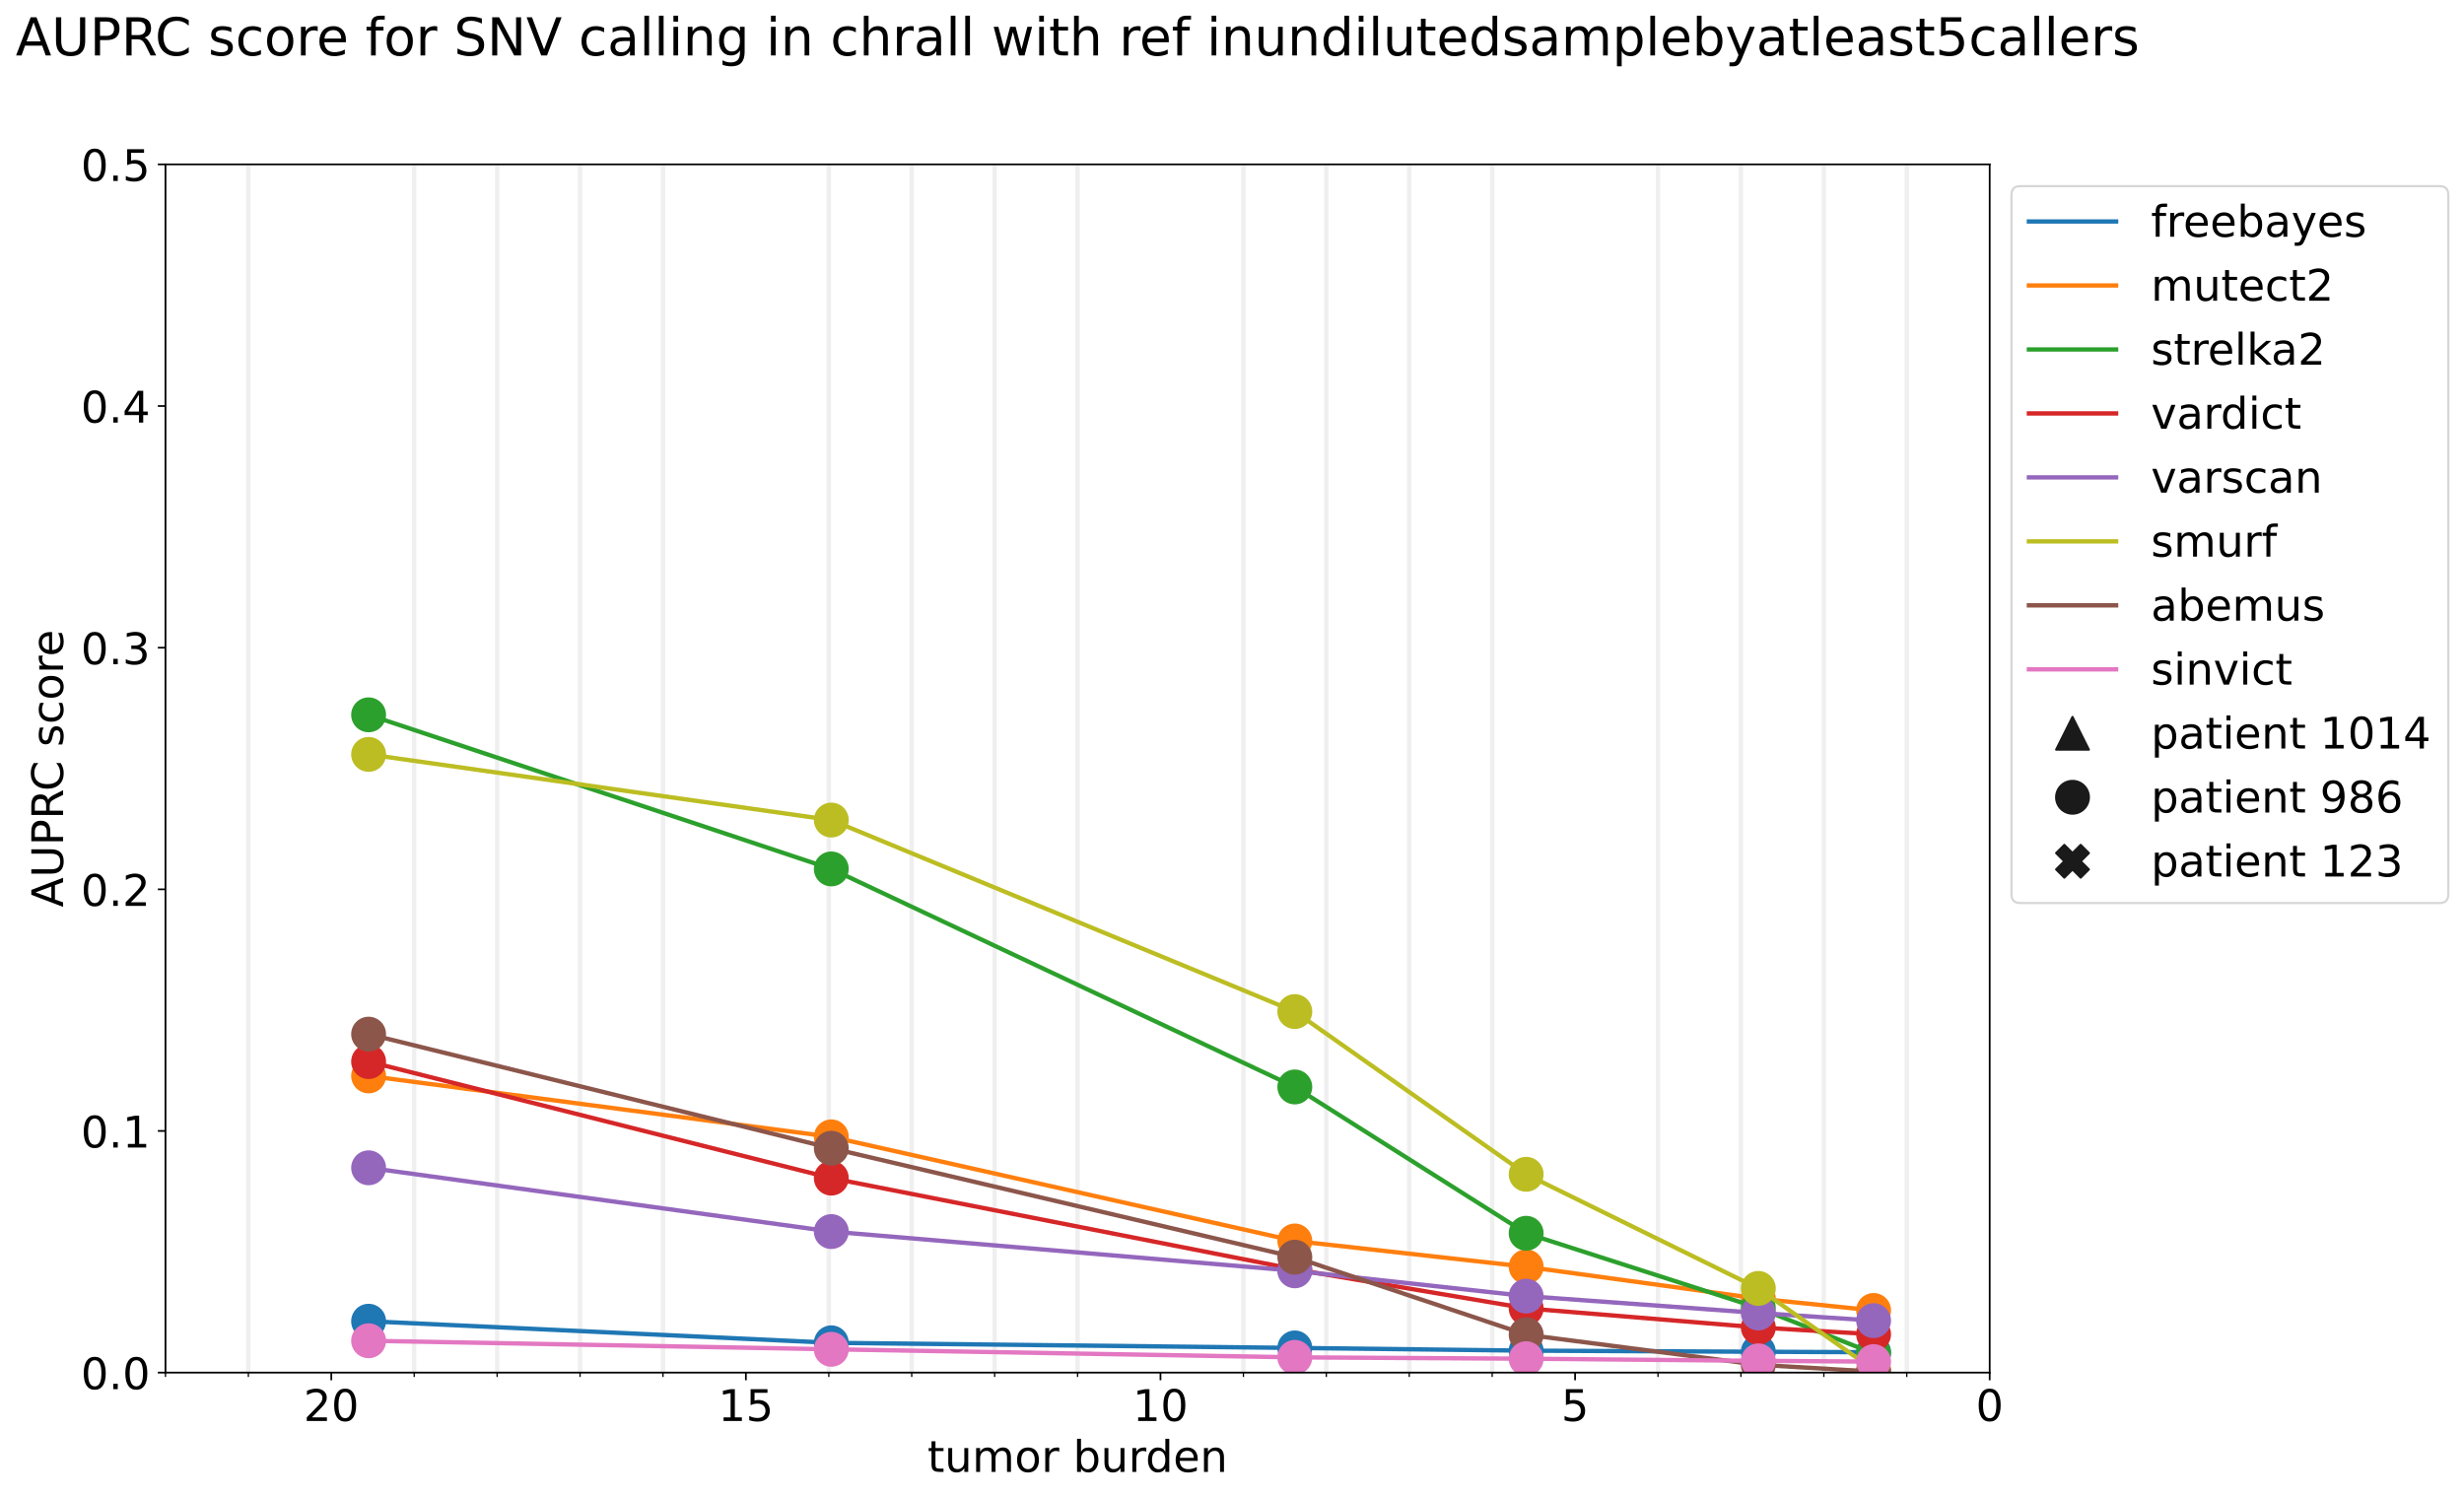 <?xml version="1.0" encoding="utf-8" standalone="no"?>
<!DOCTYPE svg PUBLIC "-//W3C//DTD SVG 1.1//EN"
  "http://www.w3.org/Graphics/SVG/1.1/DTD/svg11.dtd">
<!-- Created with matplotlib (https://matplotlib.org/) -->
<svg height="686.749pt" version="1.1" viewBox="0 0 1130.543 686.749" width="1130.543pt" xmlns="http://www.w3.org/2000/svg" xmlns:xlink="http://www.w3.org/1999/xlink">
 <defs>
  <style type="text/css">*{stroke-linecap:butt;stroke-linejoin:round;}</style>
 </defs>
 <g id="figure_1">
  <g id="patch_1">
   <path d="M 0 686.749 
L 1130.543 686.749 
L 1130.543 0 
L 0 0 
z
" style="fill:#ffffff;"/>
  </g>
  <g id="axes_1">
   <g id="patch_2">
    <path d="M 75.915 629.836 
L 912.915 629.836 
L 912.915 75.436 
L 75.915 75.436 
z
" style="fill:#ffffff;"/>
   </g>
   <g id="matplotlib.axis_1">
    <g id="xtick_1">
     <g id="line2d_1">
      <defs>
       <path d="M 0 0 
L 0 3.5 
" id="m0e9b614251" style="stroke:#000000;stroke-width:0.8;"/>
      </defs>
      <g>
       <use style="stroke:#000000;stroke-width:0.8;" x="152.006" xlink:href="#m0e9b614251" y="629.836"/>
      </g>
     </g>
     <g id="text_1">
      <!-- 20 -->
      <g transform="translate(139.281 652.033)scale(0.2 -0.2)">
       <defs>
        <path d="M 19.188 8.297 
L 53.609 8.297 
L 53.609 0 
L 7.328 0 
L 7.328 8.297 
Q 12.938 14.109 22.625 23.891 
Q 32.328 33.688 34.812 36.531 
Q 39.547 41.844 41.422 45.531 
Q 43.312 49.219 43.312 52.781 
Q 43.312 58.594 39.234 62.25 
Q 35.156 65.922 28.609 65.922 
Q 23.969 65.922 18.812 64.312 
Q 13.672 62.703 7.812 59.422 
L 7.812 69.391 
Q 13.766 71.781 18.938 73 
Q 24.125 74.219 28.422 74.219 
Q 39.75 74.219 46.484 68.547 
Q 53.219 62.891 53.219 53.422 
Q 53.219 48.922 51.531 44.891 
Q 49.859 40.875 45.406 35.406 
Q 44.188 33.984 37.641 27.219 
Q 31.109 20.453 19.188 8.297 
z
" id="DejaVuSans-50"/>
        <path d="M 31.781 66.406 
Q 24.172 66.406 20.328 58.906 
Q 16.5 51.422 16.5 36.375 
Q 16.5 21.391 20.328 13.891 
Q 24.172 6.391 31.781 6.391 
Q 39.453 6.391 43.281 13.891 
Q 47.125 21.391 47.125 36.375 
Q 47.125 51.422 43.281 58.906 
Q 39.453 66.406 31.781 66.406 
z
M 31.781 74.219 
Q 44.047 74.219 50.516 64.516 
Q 56.984 54.828 56.984 36.375 
Q 56.984 17.969 50.516 8.266 
Q 44.047 -1.422 31.781 -1.422 
Q 19.531 -1.422 13.062 8.266 
Q 6.594 17.969 6.594 36.375 
Q 6.594 54.828 13.062 64.516 
Q 19.531 74.219 31.781 74.219 
z
" id="DejaVuSans-48"/>
       </defs>
       <use xlink:href="#DejaVuSans-50"/>
       <use x="63.623" xlink:href="#DejaVuSans-48"/>
      </g>
     </g>
    </g>
    <g id="xtick_2">
     <g id="line2d_2">
      <g>
       <use style="stroke:#000000;stroke-width:0.8;" x="342.233" xlink:href="#m0e9b614251" y="629.836"/>
      </g>
     </g>
     <g id="text_2">
      <!-- 15 -->
      <g transform="translate(329.508 652.033)scale(0.2 -0.2)">
       <defs>
        <path d="M 12.406 8.297 
L 28.516 8.297 
L 28.516 63.922 
L 10.984 60.406 
L 10.984 69.391 
L 28.422 72.906 
L 38.281 72.906 
L 38.281 8.297 
L 54.391 8.297 
L 54.391 0 
L 12.406 0 
z
" id="DejaVuSans-49"/>
        <path d="M 10.797 72.906 
L 49.516 72.906 
L 49.516 64.594 
L 19.828 64.594 
L 19.828 46.734 
Q 21.969 47.469 24.109 47.828 
Q 26.266 48.188 28.422 48.188 
Q 40.625 48.188 47.75 41.5 
Q 54.891 34.812 54.891 23.391 
Q 54.891 11.625 47.562 5.094 
Q 40.234 -1.422 26.906 -1.422 
Q 22.312 -1.422 17.547 -0.641 
Q 12.797 0.141 7.719 1.703 
L 7.719 11.625 
Q 12.109 9.234 16.797 8.062 
Q 21.484 6.891 26.703 6.891 
Q 35.156 6.891 40.078 11.328 
Q 45.016 15.766 45.016 23.391 
Q 45.016 31 40.078 35.438 
Q 35.156 39.891 26.703 39.891 
Q 22.75 39.891 18.812 39.016 
Q 14.891 38.141 10.797 36.281 
z
" id="DejaVuSans-53"/>
       </defs>
       <use xlink:href="#DejaVuSans-49"/>
       <use x="63.623" xlink:href="#DejaVuSans-53"/>
      </g>
     </g>
    </g>
    <g id="xtick_3">
     <g id="line2d_3">
      <g>
       <use style="stroke:#000000;stroke-width:0.8;" x="532.46" xlink:href="#m0e9b614251" y="629.836"/>
      </g>
     </g>
     <g id="text_3">
      <!-- 10 -->
      <g transform="translate(519.735 652.033)scale(0.2 -0.2)">
       <use xlink:href="#DejaVuSans-49"/>
       <use x="63.623" xlink:href="#DejaVuSans-48"/>
      </g>
     </g>
    </g>
    <g id="xtick_4">
     <g id="line2d_4">
      <g>
       <use style="stroke:#000000;stroke-width:0.8;" x="722.688" xlink:href="#m0e9b614251" y="629.836"/>
      </g>
     </g>
     <g id="text_4">
      <!-- 5 -->
      <g transform="translate(716.325 652.033)scale(0.2 -0.2)">
       <use xlink:href="#DejaVuSans-53"/>
      </g>
     </g>
    </g>
    <g id="xtick_5">
     <g id="line2d_5">
      <g>
       <use style="stroke:#000000;stroke-width:0.8;" x="912.915" xlink:href="#m0e9b614251" y="629.836"/>
      </g>
     </g>
     <g id="text_5">
      <!-- 0 -->
      <g transform="translate(906.553 652.033)scale(0.2 -0.2)">
       <use xlink:href="#DejaVuSans-48"/>
      </g>
     </g>
    </g>
    <g id="xtick_6">
     <g id="line2d_6">
      <path clip-path="url(#p18abae75e2)" d="M 75.915 629.836 
L 75.915 75.436 
" style="fill:none;stroke:#b0b0b0;stroke-linecap:square;stroke-opacity:0.2;stroke-width:2;"/>
     </g>
     <g id="line2d_7">
      <defs>
       <path d="M 0 0 
L 0 2 
" id="ma35c60fb01" style="stroke:#000000;stroke-width:0.6;"/>
      </defs>
      <g>
       <use style="stroke:#000000;stroke-width:0.6;" x="75.915" xlink:href="#ma35c60fb01" y="629.836"/>
      </g>
     </g>
    </g>
    <g id="xtick_7">
     <g id="line2d_8">
      <path clip-path="url(#p18abae75e2)" d="M 113.96 629.836 
L 113.96 75.436 
" style="fill:none;stroke:#b0b0b0;stroke-linecap:square;stroke-opacity:0.2;stroke-width:2;"/>
     </g>
     <g id="line2d_9">
      <g>
       <use style="stroke:#000000;stroke-width:0.6;" x="113.96" xlink:href="#ma35c60fb01" y="629.836"/>
      </g>
     </g>
    </g>
    <g id="xtick_8">
     <g id="line2d_10">
      <path clip-path="url(#p18abae75e2)" d="M 190.051 629.836 
L 190.051 75.436 
" style="fill:none;stroke:#b0b0b0;stroke-linecap:square;stroke-opacity:0.2;stroke-width:2;"/>
     </g>
     <g id="line2d_11">
      <g>
       <use style="stroke:#000000;stroke-width:0.6;" x="190.051" xlink:href="#ma35c60fb01" y="629.836"/>
      </g>
     </g>
    </g>
    <g id="xtick_9">
     <g id="line2d_12">
      <path clip-path="url(#p18abae75e2)" d="M 228.097 629.836 
L 228.097 75.436 
" style="fill:none;stroke:#b0b0b0;stroke-linecap:square;stroke-opacity:0.2;stroke-width:2;"/>
     </g>
     <g id="line2d_13">
      <g>
       <use style="stroke:#000000;stroke-width:0.6;" x="228.097" xlink:href="#ma35c60fb01" y="629.836"/>
      </g>
     </g>
    </g>
    <g id="xtick_10">
     <g id="line2d_14">
      <path clip-path="url(#p18abae75e2)" d="M 266.142 629.836 
L 266.142 75.436 
" style="fill:none;stroke:#b0b0b0;stroke-linecap:square;stroke-opacity:0.2;stroke-width:2;"/>
     </g>
     <g id="line2d_15">
      <g>
       <use style="stroke:#000000;stroke-width:0.6;" x="266.142" xlink:href="#ma35c60fb01" y="629.836"/>
      </g>
     </g>
    </g>
    <g id="xtick_11">
     <g id="line2d_16">
      <path clip-path="url(#p18abae75e2)" d="M 304.188 629.836 
L 304.188 75.436 
" style="fill:none;stroke:#b0b0b0;stroke-linecap:square;stroke-opacity:0.2;stroke-width:2;"/>
     </g>
     <g id="line2d_17">
      <g>
       <use style="stroke:#000000;stroke-width:0.6;" x="304.188" xlink:href="#ma35c60fb01" y="629.836"/>
      </g>
     </g>
    </g>
    <g id="xtick_12">
     <g id="line2d_18">
      <path clip-path="url(#p18abae75e2)" d="M 380.279 629.836 
L 380.279 75.436 
" style="fill:none;stroke:#b0b0b0;stroke-linecap:square;stroke-opacity:0.2;stroke-width:2;"/>
     </g>
     <g id="line2d_19">
      <g>
       <use style="stroke:#000000;stroke-width:0.6;" x="380.279" xlink:href="#ma35c60fb01" y="629.836"/>
      </g>
     </g>
    </g>
    <g id="xtick_13">
     <g id="line2d_20">
      <path clip-path="url(#p18abae75e2)" d="M 418.324 629.836 
L 418.324 75.436 
" style="fill:none;stroke:#b0b0b0;stroke-linecap:square;stroke-opacity:0.2;stroke-width:2;"/>
     </g>
     <g id="line2d_21">
      <g>
       <use style="stroke:#000000;stroke-width:0.6;" x="418.324" xlink:href="#ma35c60fb01" y="629.836"/>
      </g>
     </g>
    </g>
    <g id="xtick_14">
     <g id="line2d_22">
      <path clip-path="url(#p18abae75e2)" d="M 456.37 629.836 
L 456.37 75.436 
" style="fill:none;stroke:#b0b0b0;stroke-linecap:square;stroke-opacity:0.2;stroke-width:2;"/>
     </g>
     <g id="line2d_23">
      <g>
       <use style="stroke:#000000;stroke-width:0.6;" x="456.37" xlink:href="#ma35c60fb01" y="629.836"/>
      </g>
     </g>
    </g>
    <g id="xtick_15">
     <g id="line2d_24">
      <path clip-path="url(#p18abae75e2)" d="M 494.415 629.836 
L 494.415 75.436 
" style="fill:none;stroke:#b0b0b0;stroke-linecap:square;stroke-opacity:0.2;stroke-width:2;"/>
     </g>
     <g id="line2d_25">
      <g>
       <use style="stroke:#000000;stroke-width:0.6;" x="494.415" xlink:href="#ma35c60fb01" y="629.836"/>
      </g>
     </g>
    </g>
    <g id="xtick_16">
     <g id="line2d_26">
      <path clip-path="url(#p18abae75e2)" d="M 570.506 629.836 
L 570.506 75.436 
" style="fill:none;stroke:#b0b0b0;stroke-linecap:square;stroke-opacity:0.2;stroke-width:2;"/>
     </g>
     <g id="line2d_27">
      <g>
       <use style="stroke:#000000;stroke-width:0.6;" x="570.506" xlink:href="#ma35c60fb01" y="629.836"/>
      </g>
     </g>
    </g>
    <g id="xtick_17">
     <g id="line2d_28">
      <path clip-path="url(#p18abae75e2)" d="M 608.551 629.836 
L 608.551 75.436 
" style="fill:none;stroke:#b0b0b0;stroke-linecap:square;stroke-opacity:0.2;stroke-width:2;"/>
     </g>
     <g id="line2d_29">
      <g>
       <use style="stroke:#000000;stroke-width:0.6;" x="608.551" xlink:href="#ma35c60fb01" y="629.836"/>
      </g>
     </g>
    </g>
    <g id="xtick_18">
     <g id="line2d_30">
      <path clip-path="url(#p18abae75e2)" d="M 646.597 629.836 
L 646.597 75.436 
" style="fill:none;stroke:#b0b0b0;stroke-linecap:square;stroke-opacity:0.2;stroke-width:2;"/>
     </g>
     <g id="line2d_31">
      <g>
       <use style="stroke:#000000;stroke-width:0.6;" x="646.597" xlink:href="#ma35c60fb01" y="629.836"/>
      </g>
     </g>
    </g>
    <g id="xtick_19">
     <g id="line2d_32">
      <path clip-path="url(#p18abae75e2)" d="M 684.642 629.836 
L 684.642 75.436 
" style="fill:none;stroke:#b0b0b0;stroke-linecap:square;stroke-opacity:0.2;stroke-width:2;"/>
     </g>
     <g id="line2d_33">
      <g>
       <use style="stroke:#000000;stroke-width:0.6;" x="684.642" xlink:href="#ma35c60fb01" y="629.836"/>
      </g>
     </g>
    </g>
    <g id="xtick_20">
     <g id="line2d_34">
      <path clip-path="url(#p18abae75e2)" d="M 760.733 629.836 
L 760.733 75.436 
" style="fill:none;stroke:#b0b0b0;stroke-linecap:square;stroke-opacity:0.2;stroke-width:2;"/>
     </g>
     <g id="line2d_35">
      <g>
       <use style="stroke:#000000;stroke-width:0.6;" x="760.733" xlink:href="#ma35c60fb01" y="629.836"/>
      </g>
     </g>
    </g>
    <g id="xtick_21">
     <g id="line2d_36">
      <path clip-path="url(#p18abae75e2)" d="M 798.779 629.836 
L 798.779 75.436 
" style="fill:none;stroke:#b0b0b0;stroke-linecap:square;stroke-opacity:0.2;stroke-width:2;"/>
     </g>
     <g id="line2d_37">
      <g>
       <use style="stroke:#000000;stroke-width:0.6;" x="798.779" xlink:href="#ma35c60fb01" y="629.836"/>
      </g>
     </g>
    </g>
    <g id="xtick_22">
     <g id="line2d_38">
      <path clip-path="url(#p18abae75e2)" d="M 836.824 629.836 
L 836.824 75.436 
" style="fill:none;stroke:#b0b0b0;stroke-linecap:square;stroke-opacity:0.2;stroke-width:2;"/>
     </g>
     <g id="line2d_39">
      <g>
       <use style="stroke:#000000;stroke-width:0.6;" x="836.824" xlink:href="#ma35c60fb01" y="629.836"/>
      </g>
     </g>
    </g>
    <g id="xtick_23">
     <g id="line2d_40">
      <path clip-path="url(#p18abae75e2)" d="M 874.87 629.836 
L 874.87 75.436 
" style="fill:none;stroke:#b0b0b0;stroke-linecap:square;stroke-opacity:0.2;stroke-width:2;"/>
     </g>
     <g id="line2d_41">
      <g>
       <use style="stroke:#000000;stroke-width:0.6;" x="874.87" xlink:href="#ma35c60fb01" y="629.836"/>
      </g>
     </g>
    </g>
    <g id="text_6">
     <!-- tumor burden -->
     <g transform="translate(425.548 675.389)scale(0.2 -0.2)">
      <defs>
       <path d="M 18.312 70.219 
L 18.312 54.688 
L 36.812 54.688 
L 36.812 47.703 
L 18.312 47.703 
L 18.312 18.016 
Q 18.312 11.328 20.141 9.422 
Q 21.969 7.516 27.594 7.516 
L 36.812 7.516 
L 36.812 0 
L 27.594 0 
Q 17.188 0 13.234 3.875 
Q 9.281 7.766 9.281 18.016 
L 9.281 47.703 
L 2.688 47.703 
L 2.688 54.688 
L 9.281 54.688 
L 9.281 70.219 
z
" id="DejaVuSans-116"/>
       <path d="M 8.5 21.578 
L 8.5 54.688 
L 17.484 54.688 
L 17.484 21.922 
Q 17.484 14.156 20.5 10.266 
Q 23.531 6.391 29.594 6.391 
Q 36.859 6.391 41.078 11.031 
Q 45.312 15.672 45.312 23.688 
L 45.312 54.688 
L 54.297 54.688 
L 54.297 0 
L 45.312 0 
L 45.312 8.406 
Q 42.047 3.422 37.719 1 
Q 33.406 -1.422 27.688 -1.422 
Q 18.266 -1.422 13.375 4.438 
Q 8.5 10.297 8.5 21.578 
z
M 31.109 56 
z
" id="DejaVuSans-117"/>
       <path d="M 52 44.188 
Q 55.375 50.25 60.062 53.125 
Q 64.75 56 71.094 56 
Q 79.641 56 84.281 50.016 
Q 88.922 44.047 88.922 33.016 
L 88.922 0 
L 79.891 0 
L 79.891 32.719 
Q 79.891 40.578 77.094 44.375 
Q 74.312 48.188 68.609 48.188 
Q 61.625 48.188 57.562 43.547 
Q 53.516 38.922 53.516 30.906 
L 53.516 0 
L 44.484 0 
L 44.484 32.719 
Q 44.484 40.625 41.703 44.406 
Q 38.922 48.188 33.109 48.188 
Q 26.219 48.188 22.156 43.531 
Q 18.109 38.875 18.109 30.906 
L 18.109 0 
L 9.078 0 
L 9.078 54.688 
L 18.109 54.688 
L 18.109 46.188 
Q 21.188 51.219 25.484 53.609 
Q 29.781 56 35.688 56 
Q 41.656 56 45.828 52.969 
Q 50 49.953 52 44.188 
z
" id="DejaVuSans-109"/>
       <path d="M 30.609 48.391 
Q 23.391 48.391 19.188 42.75 
Q 14.984 37.109 14.984 27.297 
Q 14.984 17.484 19.156 11.844 
Q 23.344 6.203 30.609 6.203 
Q 37.797 6.203 41.984 11.859 
Q 46.188 17.531 46.188 27.297 
Q 46.188 37.016 41.984 42.703 
Q 37.797 48.391 30.609 48.391 
z
M 30.609 56 
Q 42.328 56 49.016 48.375 
Q 55.719 40.766 55.719 27.297 
Q 55.719 13.875 49.016 6.219 
Q 42.328 -1.422 30.609 -1.422 
Q 18.844 -1.422 12.172 6.219 
Q 5.516 13.875 5.516 27.297 
Q 5.516 40.766 12.172 48.375 
Q 18.844 56 30.609 56 
z
" id="DejaVuSans-111"/>
       <path d="M 41.109 46.297 
Q 39.594 47.172 37.812 47.578 
Q 36.031 48 33.891 48 
Q 26.266 48 22.188 43.047 
Q 18.109 38.094 18.109 28.812 
L 18.109 0 
L 9.078 0 
L 9.078 54.688 
L 18.109 54.688 
L 18.109 46.188 
Q 20.953 51.172 25.484 53.578 
Q 30.031 56 36.531 56 
Q 37.453 56 38.578 55.875 
Q 39.703 55.766 41.062 55.516 
z
" id="DejaVuSans-114"/>
       <path id="DejaVuSans-32"/>
       <path d="M 48.688 27.297 
Q 48.688 37.203 44.609 42.844 
Q 40.531 48.484 33.406 48.484 
Q 26.266 48.484 22.188 42.844 
Q 18.109 37.203 18.109 27.297 
Q 18.109 17.391 22.188 11.75 
Q 26.266 6.109 33.406 6.109 
Q 40.531 6.109 44.609 11.75 
Q 48.688 17.391 48.688 27.297 
z
M 18.109 46.391 
Q 20.953 51.266 25.266 53.625 
Q 29.594 56 35.594 56 
Q 45.562 56 51.781 48.094 
Q 58.016 40.188 58.016 27.297 
Q 58.016 14.406 51.781 6.484 
Q 45.562 -1.422 35.594 -1.422 
Q 29.594 -1.422 25.266 0.953 
Q 20.953 3.328 18.109 8.203 
L 18.109 0 
L 9.078 0 
L 9.078 75.984 
L 18.109 75.984 
z
" id="DejaVuSans-98"/>
       <path d="M 45.406 46.391 
L 45.406 75.984 
L 54.391 75.984 
L 54.391 0 
L 45.406 0 
L 45.406 8.203 
Q 42.578 3.328 38.25 0.953 
Q 33.938 -1.422 27.875 -1.422 
Q 17.969 -1.422 11.734 6.484 
Q 5.516 14.406 5.516 27.297 
Q 5.516 40.188 11.734 48.094 
Q 17.969 56 27.875 56 
Q 33.938 56 38.25 53.625 
Q 42.578 51.266 45.406 46.391 
z
M 14.797 27.297 
Q 14.797 17.391 18.875 11.75 
Q 22.953 6.109 30.078 6.109 
Q 37.203 6.109 41.297 11.75 
Q 45.406 17.391 45.406 27.297 
Q 45.406 37.203 41.297 42.844 
Q 37.203 48.484 30.078 48.484 
Q 22.953 48.484 18.875 42.844 
Q 14.797 37.203 14.797 27.297 
z
" id="DejaVuSans-100"/>
       <path d="M 56.203 29.594 
L 56.203 25.203 
L 14.891 25.203 
Q 15.484 15.922 20.484 11.062 
Q 25.484 6.203 34.422 6.203 
Q 39.594 6.203 44.453 7.469 
Q 49.312 8.734 54.109 11.281 
L 54.109 2.781 
Q 49.266 0.734 44.188 -0.344 
Q 39.109 -1.422 33.891 -1.422 
Q 20.797 -1.422 13.156 6.188 
Q 5.516 13.812 5.516 26.812 
Q 5.516 40.234 12.766 48.109 
Q 20.016 56 32.328 56 
Q 43.359 56 49.781 48.891 
Q 56.203 41.797 56.203 29.594 
z
M 47.219 32.234 
Q 47.125 39.594 43.094 43.984 
Q 39.062 48.391 32.422 48.391 
Q 24.906 48.391 20.391 44.141 
Q 15.875 39.891 15.188 32.172 
z
" id="DejaVuSans-101"/>
       <path d="M 54.891 33.016 
L 54.891 0 
L 45.906 0 
L 45.906 32.719 
Q 45.906 40.484 42.875 44.328 
Q 39.844 48.188 33.797 48.188 
Q 26.516 48.188 22.312 43.547 
Q 18.109 38.922 18.109 30.906 
L 18.109 0 
L 9.078 0 
L 9.078 54.688 
L 18.109 54.688 
L 18.109 46.188 
Q 21.344 51.125 25.703 53.562 
Q 30.078 56 35.797 56 
Q 45.219 56 50.047 50.172 
Q 54.891 44.344 54.891 33.016 
z
" id="DejaVuSans-110"/>
      </defs>
      <use xlink:href="#DejaVuSans-116"/>
      <use x="39.209" xlink:href="#DejaVuSans-117"/>
      <use x="102.588" xlink:href="#DejaVuSans-109"/>
      <use x="200" xlink:href="#DejaVuSans-111"/>
      <use x="261.182" xlink:href="#DejaVuSans-114"/>
      <use x="302.295" xlink:href="#DejaVuSans-32"/>
      <use x="334.082" xlink:href="#DejaVuSans-98"/>
      <use x="397.559" xlink:href="#DejaVuSans-117"/>
      <use x="460.938" xlink:href="#DejaVuSans-114"/>
      <use x="500.301" xlink:href="#DejaVuSans-100"/>
      <use x="563.777" xlink:href="#DejaVuSans-101"/>
      <use x="625.301" xlink:href="#DejaVuSans-110"/>
     </g>
    </g>
   </g>
   <g id="matplotlib.axis_2">
    <g id="ytick_1">
     <g id="line2d_42">
      <defs>
       <path d="M 0 0 
L -3.5 0 
" id="m0169ec6277" style="stroke:#000000;stroke-width:0.8;"/>
      </defs>
      <g>
       <use style="stroke:#000000;stroke-width:0.8;" x="75.915" xlink:href="#m0169ec6277" y="629.836"/>
      </g>
     </g>
     <g id="text_7">
      <!-- 0.0 -->
      <g transform="translate(37.109 637.435)scale(0.2 -0.2)">
       <defs>
        <path d="M 10.688 12.406 
L 21 12.406 
L 21 0 
L 10.688 0 
z
" id="DejaVuSans-46"/>
       </defs>
       <use xlink:href="#DejaVuSans-48"/>
       <use x="63.623" xlink:href="#DejaVuSans-46"/>
       <use x="95.41" xlink:href="#DejaVuSans-48"/>
      </g>
     </g>
    </g>
    <g id="ytick_2">
     <g id="line2d_43">
      <g>
       <use style="stroke:#000000;stroke-width:0.8;" x="75.915" xlink:href="#m0169ec6277" y="518.956"/>
      </g>
     </g>
     <g id="text_8">
      <!-- 0.1 -->
      <g transform="translate(37.109 526.555)scale(0.2 -0.2)">
       <use xlink:href="#DejaVuSans-48"/>
       <use x="63.623" xlink:href="#DejaVuSans-46"/>
       <use x="95.41" xlink:href="#DejaVuSans-49"/>
      </g>
     </g>
    </g>
    <g id="ytick_3">
     <g id="line2d_44">
      <g>
       <use style="stroke:#000000;stroke-width:0.8;" x="75.915" xlink:href="#m0169ec6277" y="408.076"/>
      </g>
     </g>
     <g id="text_9">
      <!-- 0.2 -->
      <g transform="translate(37.109 415.675)scale(0.2 -0.2)">
       <use xlink:href="#DejaVuSans-48"/>
       <use x="63.623" xlink:href="#DejaVuSans-46"/>
       <use x="95.41" xlink:href="#DejaVuSans-50"/>
      </g>
     </g>
    </g>
    <g id="ytick_4">
     <g id="line2d_45">
      <g>
       <use style="stroke:#000000;stroke-width:0.8;" x="75.915" xlink:href="#m0169ec6277" y="297.196"/>
      </g>
     </g>
     <g id="text_10">
      <!-- 0.3 -->
      <g transform="translate(37.109 304.795)scale(0.2 -0.2)">
       <defs>
        <path d="M 40.578 39.312 
Q 47.656 37.797 51.625 33 
Q 55.609 28.219 55.609 21.188 
Q 55.609 10.406 48.188 4.484 
Q 40.766 -1.422 27.094 -1.422 
Q 22.516 -1.422 17.656 -0.516 
Q 12.797 0.391 7.625 2.203 
L 7.625 11.719 
Q 11.719 9.328 16.594 8.109 
Q 21.484 6.891 26.812 6.891 
Q 36.078 6.891 40.938 10.547 
Q 45.797 14.203 45.797 21.188 
Q 45.797 27.641 41.281 31.266 
Q 36.766 34.906 28.719 34.906 
L 20.219 34.906 
L 20.219 43.016 
L 29.109 43.016 
Q 36.375 43.016 40.234 45.922 
Q 44.094 48.828 44.094 54.297 
Q 44.094 59.906 40.109 62.906 
Q 36.141 65.922 28.719 65.922 
Q 24.656 65.922 20.016 65.031 
Q 15.375 64.156 9.812 62.312 
L 9.812 71.094 
Q 15.438 72.656 20.344 73.438 
Q 25.25 74.219 29.594 74.219 
Q 40.828 74.219 47.359 69.109 
Q 53.906 64.016 53.906 55.328 
Q 53.906 49.266 50.438 45.094 
Q 46.969 40.922 40.578 39.312 
z
" id="DejaVuSans-51"/>
       </defs>
       <use xlink:href="#DejaVuSans-48"/>
       <use x="63.623" xlink:href="#DejaVuSans-46"/>
       <use x="95.41" xlink:href="#DejaVuSans-51"/>
      </g>
     </g>
    </g>
    <g id="ytick_5">
     <g id="line2d_46">
      <g>
       <use style="stroke:#000000;stroke-width:0.8;" x="75.915" xlink:href="#m0169ec6277" y="186.316"/>
      </g>
     </g>
     <g id="text_11">
      <!-- 0.4 -->
      <g transform="translate(37.109 193.915)scale(0.2 -0.2)">
       <defs>
        <path d="M 37.797 64.312 
L 12.891 25.391 
L 37.797 25.391 
z
M 35.203 72.906 
L 47.609 72.906 
L 47.609 25.391 
L 58.016 25.391 
L 58.016 17.188 
L 47.609 17.188 
L 47.609 0 
L 37.797 0 
L 37.797 17.188 
L 4.891 17.188 
L 4.891 26.703 
z
" id="DejaVuSans-52"/>
       </defs>
       <use xlink:href="#DejaVuSans-48"/>
       <use x="63.623" xlink:href="#DejaVuSans-46"/>
       <use x="95.41" xlink:href="#DejaVuSans-52"/>
      </g>
     </g>
    </g>
    <g id="ytick_6">
     <g id="line2d_47">
      <g>
       <use style="stroke:#000000;stroke-width:0.8;" x="75.915" xlink:href="#m0169ec6277" y="75.436"/>
      </g>
     </g>
     <g id="text_12">
      <!-- 0.5 -->
      <g transform="translate(37.109 83.035)scale(0.2 -0.2)">
       <use xlink:href="#DejaVuSans-48"/>
       <use x="63.623" xlink:href="#DejaVuSans-46"/>
       <use x="95.41" xlink:href="#DejaVuSans-53"/>
      </g>
     </g>
    </g>
    <g id="text_13">
     <!-- AUPRC score -->
     <g transform="translate(28.949 416.3)rotate(-90)scale(0.2 -0.2)">
      <defs>
       <path d="M 34.188 63.188 
L 20.797 26.906 
L 47.609 26.906 
z
M 28.609 72.906 
L 39.797 72.906 
L 67.578 0 
L 57.328 0 
L 50.688 18.703 
L 17.828 18.703 
L 11.188 0 
L 0.781 0 
z
" id="DejaVuSans-65"/>
       <path d="M 8.688 72.906 
L 18.609 72.906 
L 18.609 28.609 
Q 18.609 16.891 22.844 11.734 
Q 27.094 6.594 36.625 6.594 
Q 46.094 6.594 50.344 11.734 
Q 54.594 16.891 54.594 28.609 
L 54.594 72.906 
L 64.5 72.906 
L 64.5 27.391 
Q 64.5 13.141 57.438 5.859 
Q 50.391 -1.422 36.625 -1.422 
Q 22.797 -1.422 15.734 5.859 
Q 8.688 13.141 8.688 27.391 
z
" id="DejaVuSans-85"/>
       <path d="M 19.672 64.797 
L 19.672 37.406 
L 32.078 37.406 
Q 38.969 37.406 42.719 40.969 
Q 46.484 44.531 46.484 51.125 
Q 46.484 57.672 42.719 61.234 
Q 38.969 64.797 32.078 64.797 
z
M 9.812 72.906 
L 32.078 72.906 
Q 44.344 72.906 50.609 67.359 
Q 56.891 61.812 56.891 51.125 
Q 56.891 40.328 50.609 34.812 
Q 44.344 29.297 32.078 29.297 
L 19.672 29.297 
L 19.672 0 
L 9.812 0 
z
" id="DejaVuSans-80"/>
       <path d="M 44.391 34.188 
Q 47.562 33.109 50.562 29.594 
Q 53.562 26.078 56.594 19.922 
L 66.609 0 
L 56 0 
L 46.688 18.703 
Q 43.062 26.031 39.672 28.422 
Q 36.281 30.812 30.422 30.812 
L 19.672 30.812 
L 19.672 0 
L 9.812 0 
L 9.812 72.906 
L 32.078 72.906 
Q 44.578 72.906 50.734 67.672 
Q 56.891 62.453 56.891 51.906 
Q 56.891 45.016 53.688 40.469 
Q 50.484 35.938 44.391 34.188 
z
M 19.672 64.797 
L 19.672 38.922 
L 32.078 38.922 
Q 39.203 38.922 42.844 42.219 
Q 46.484 45.516 46.484 51.906 
Q 46.484 58.297 42.844 61.547 
Q 39.203 64.797 32.078 64.797 
z
" id="DejaVuSans-82"/>
       <path d="M 64.406 67.281 
L 64.406 56.891 
Q 59.422 61.531 53.781 63.812 
Q 48.141 66.109 41.797 66.109 
Q 29.297 66.109 22.656 58.469 
Q 16.016 50.828 16.016 36.375 
Q 16.016 21.969 22.656 14.328 
Q 29.297 6.688 41.797 6.688 
Q 48.141 6.688 53.781 8.984 
Q 59.422 11.281 64.406 15.922 
L 64.406 5.609 
Q 59.234 2.094 53.438 0.328 
Q 47.656 -1.422 41.219 -1.422 
Q 24.656 -1.422 15.125 8.703 
Q 5.609 18.844 5.609 36.375 
Q 5.609 53.953 15.125 64.078 
Q 24.656 74.219 41.219 74.219 
Q 47.75 74.219 53.531 72.484 
Q 59.328 70.75 64.406 67.281 
z
" id="DejaVuSans-67"/>
       <path d="M 44.281 53.078 
L 44.281 44.578 
Q 40.484 46.531 36.375 47.5 
Q 32.281 48.484 27.875 48.484 
Q 21.188 48.484 17.844 46.438 
Q 14.5 44.391 14.5 40.281 
Q 14.5 37.156 16.891 35.375 
Q 19.281 33.594 26.516 31.984 
L 29.594 31.297 
Q 39.156 29.25 43.188 25.516 
Q 47.219 21.781 47.219 15.094 
Q 47.219 7.469 41.188 3.016 
Q 35.156 -1.422 24.609 -1.422 
Q 20.219 -1.422 15.453 -0.562 
Q 10.688 0.297 5.422 2 
L 5.422 11.281 
Q 10.406 8.688 15.234 7.391 
Q 20.062 6.109 24.812 6.109 
Q 31.156 6.109 34.562 8.281 
Q 37.984 10.453 37.984 14.406 
Q 37.984 18.062 35.516 20.016 
Q 33.062 21.969 24.703 23.781 
L 21.578 24.516 
Q 13.234 26.266 9.516 29.906 
Q 5.812 33.547 5.812 39.891 
Q 5.812 47.609 11.281 51.797 
Q 16.75 56 26.812 56 
Q 31.781 56 36.172 55.266 
Q 40.578 54.547 44.281 53.078 
z
" id="DejaVuSans-115"/>
       <path d="M 48.781 52.594 
L 48.781 44.188 
Q 44.969 46.297 41.141 47.344 
Q 37.312 48.391 33.406 48.391 
Q 24.656 48.391 19.812 42.844 
Q 14.984 37.312 14.984 27.297 
Q 14.984 17.281 19.812 11.734 
Q 24.656 6.203 33.406 6.203 
Q 37.312 6.203 41.141 7.25 
Q 44.969 8.297 48.781 10.406 
L 48.781 2.094 
Q 45.016 0.344 40.984 -0.531 
Q 36.969 -1.422 32.422 -1.422 
Q 20.062 -1.422 12.781 6.344 
Q 5.516 14.109 5.516 27.297 
Q 5.516 40.672 12.859 48.328 
Q 20.219 56 33.016 56 
Q 37.156 56 41.109 55.141 
Q 45.062 54.297 48.781 52.594 
z
" id="DejaVuSans-99"/>
      </defs>
      <use xlink:href="#DejaVuSans-65"/>
      <use x="68.408" xlink:href="#DejaVuSans-85"/>
      <use x="141.602" xlink:href="#DejaVuSans-80"/>
      <use x="201.904" xlink:href="#DejaVuSans-82"/>
      <use x="266.387" xlink:href="#DejaVuSans-67"/>
      <use x="336.211" xlink:href="#DejaVuSans-32"/>
      <use x="367.998" xlink:href="#DejaVuSans-115"/>
      <use x="420.098" xlink:href="#DejaVuSans-99"/>
      <use x="475.078" xlink:href="#DejaVuSans-111"/>
      <use x="536.26" xlink:href="#DejaVuSans-114"/>
      <use x="575.123" xlink:href="#DejaVuSans-101"/>
     </g>
    </g>
   </g>
   <g id="line2d_48"/>
   <g id="line2d_49"/>
   <g id="line2d_50"/>
   <g id="line2d_51"/>
   <g id="line2d_52"/>
   <g id="line2d_53"/>
   <g id="line2d_54"/>
   <g id="line2d_55"/>
   <g id="line2d_56">
    <path clip-path="url(#p18abae75e2)" d="M 169.126 606.266 
L 381.42 616.173 
L 594.094 618.511 
L 700.241 619.759 
L 806.768 620.265 
L 859.651 620.486 
" style="fill:none;stroke:#1f77b4;stroke-linecap:square;stroke-width:2;"/>
    <defs>
     <path d="M 0 7.5 
C 1.989 7.5 3.897 6.71 5.303 5.303 
C 6.71 3.897 7.5 1.989 7.5 0 
C 7.5 -1.989 6.71 -3.897 5.303 -5.303 
C 3.897 -6.71 1.989 -7.5 0 -7.5 
C -1.989 -7.5 -3.897 -6.71 -5.303 -5.303 
C -6.71 -3.897 -7.5 -1.989 -7.5 0 
C -7.5 1.989 -6.71 3.897 -5.303 5.303 
C -3.897 6.71 -1.989 7.5 0 7.5 
z
" id="me758554ed4" style="stroke:#1f77b4;"/>
    </defs>
    <g clip-path="url(#p18abae75e2)">
     <use style="fill:#1f77b4;stroke:#1f77b4;" x="169.126" xlink:href="#me758554ed4" y="606.266"/>
     <use style="fill:#1f77b4;stroke:#1f77b4;" x="381.42" xlink:href="#me758554ed4" y="616.173"/>
     <use style="fill:#1f77b4;stroke:#1f77b4;" x="594.094" xlink:href="#me758554ed4" y="618.511"/>
     <use style="fill:#1f77b4;stroke:#1f77b4;" x="700.241" xlink:href="#me758554ed4" y="619.759"/>
     <use style="fill:#1f77b4;stroke:#1f77b4;" x="806.768" xlink:href="#me758554ed4" y="620.265"/>
     <use style="fill:#1f77b4;stroke:#1f77b4;" x="859.651" xlink:href="#me758554ed4" y="620.486"/>
    </g>
   </g>
   <g id="line2d_57">
    <path clip-path="url(#p18abae75e2)" d="M 169.126 493.702 
L 381.42 521.664 
L 594.094 569.438 
L 700.241 581.266 
L 806.768 595.887 
L 859.651 601.317 
" style="fill:none;stroke:#ff7f0e;stroke-linecap:square;stroke-width:2;"/>
    <defs>
     <path d="M 0 7.5 
C 1.989 7.5 3.897 6.71 5.303 5.303 
C 6.71 3.897 7.5 1.989 7.5 0 
C 7.5 -1.989 6.71 -3.897 5.303 -5.303 
C 3.897 -6.71 1.989 -7.5 0 -7.5 
C -1.989 -7.5 -3.897 -6.71 -5.303 -5.303 
C -6.71 -3.897 -7.5 -1.989 -7.5 0 
C -7.5 1.989 -6.71 3.897 -5.303 5.303 
C -3.897 6.71 -1.989 7.5 0 7.5 
z
" id="m1772146fad" style="stroke:#ff7f0e;"/>
    </defs>
    <g clip-path="url(#p18abae75e2)">
     <use style="fill:#ff7f0e;stroke:#ff7f0e;" x="169.126" xlink:href="#m1772146fad" y="493.702"/>
     <use style="fill:#ff7f0e;stroke:#ff7f0e;" x="381.42" xlink:href="#m1772146fad" y="521.664"/>
     <use style="fill:#ff7f0e;stroke:#ff7f0e;" x="594.094" xlink:href="#m1772146fad" y="569.438"/>
     <use style="fill:#ff7f0e;stroke:#ff7f0e;" x="700.241" xlink:href="#m1772146fad" y="581.266"/>
     <use style="fill:#ff7f0e;stroke:#ff7f0e;" x="806.768" xlink:href="#m1772146fad" y="595.887"/>
     <use style="fill:#ff7f0e;stroke:#ff7f0e;" x="859.651" xlink:href="#m1772146fad" y="601.317"/>
    </g>
   </g>
   <g id="line2d_58">
    <path clip-path="url(#p18abae75e2)" d="M 169.126 328.009 
L 381.42 398.715 
L 594.094 498.767 
L 700.241 565.903 
L 806.768 600.151 
L 859.651 621.021 
" style="fill:none;stroke:#2ca02c;stroke-linecap:square;stroke-width:2;"/>
    <defs>
     <path d="M 0 7.5 
C 1.989 7.5 3.897 6.71 5.303 5.303 
C 6.71 3.897 7.5 1.989 7.5 0 
C 7.5 -1.989 6.71 -3.897 5.303 -5.303 
C 3.897 -6.71 1.989 -7.5 0 -7.5 
C -1.989 -7.5 -3.897 -6.71 -5.303 -5.303 
C -6.71 -3.897 -7.5 -1.989 -7.5 0 
C -7.5 1.989 -6.71 3.897 -5.303 5.303 
C -3.897 6.71 -1.989 7.5 0 7.5 
z
" id="m0f6bffdbba" style="stroke:#2ca02c;"/>
    </defs>
    <g clip-path="url(#p18abae75e2)">
     <use style="fill:#2ca02c;stroke:#2ca02c;" x="169.126" xlink:href="#m0f6bffdbba" y="328.009"/>
     <use style="fill:#2ca02c;stroke:#2ca02c;" x="381.42" xlink:href="#m0f6bffdbba" y="398.715"/>
     <use style="fill:#2ca02c;stroke:#2ca02c;" x="594.094" xlink:href="#m0f6bffdbba" y="498.767"/>
     <use style="fill:#2ca02c;stroke:#2ca02c;" x="700.241" xlink:href="#m0f6bffdbba" y="565.903"/>
     <use style="fill:#2ca02c;stroke:#2ca02c;" x="806.768" xlink:href="#m0f6bffdbba" y="600.151"/>
     <use style="fill:#2ca02c;stroke:#2ca02c;" x="859.651" xlink:href="#m0f6bffdbba" y="621.021"/>
    </g>
   </g>
   <g id="line2d_59">
    <path clip-path="url(#p18abae75e2)" d="M 169.126 487.127 
L 381.42 540.601 
L 594.094 582.441 
L 700.241 600.345 
L 806.768 609.129 
L 859.651 612.253 
" style="fill:none;stroke:#d62728;stroke-linecap:square;stroke-width:2;"/>
    <defs>
     <path d="M 0 7.5 
C 1.989 7.5 3.897 6.71 5.303 5.303 
C 6.71 3.897 7.5 1.989 7.5 0 
C 7.5 -1.989 6.71 -3.897 5.303 -5.303 
C 3.897 -6.71 1.989 -7.5 0 -7.5 
C -1.989 -7.5 -3.897 -6.71 -5.303 -5.303 
C -6.71 -3.897 -7.5 -1.989 -7.5 0 
C -7.5 1.989 -6.71 3.897 -5.303 5.303 
C -3.897 6.71 -1.989 7.5 0 7.5 
z
" id="mfa4f28f064" style="stroke:#d62728;"/>
    </defs>
    <g clip-path="url(#p18abae75e2)">
     <use style="fill:#d62728;stroke:#d62728;" x="169.126" xlink:href="#mfa4f28f064" y="487.127"/>
     <use style="fill:#d62728;stroke:#d62728;" x="381.42" xlink:href="#mfa4f28f064" y="540.601"/>
     <use style="fill:#d62728;stroke:#d62728;" x="594.094" xlink:href="#mfa4f28f064" y="582.441"/>
     <use style="fill:#d62728;stroke:#d62728;" x="700.241" xlink:href="#mfa4f28f064" y="600.345"/>
     <use style="fill:#d62728;stroke:#d62728;" x="806.768" xlink:href="#mfa4f28f064" y="609.129"/>
     <use style="fill:#d62728;stroke:#d62728;" x="859.651" xlink:href="#mfa4f28f064" y="612.253"/>
    </g>
   </g>
   <g id="line2d_60">
    <path clip-path="url(#p18abae75e2)" d="M 169.126 535.862 
L 381.42 565.123 
L 594.094 583.134 
L 700.241 594.733 
L 806.768 602.483 
L 859.651 605.986 
" style="fill:none;stroke:#9467bd;stroke-linecap:square;stroke-width:2;"/>
    <defs>
     <path d="M 0 7.5 
C 1.989 7.5 3.897 6.71 5.303 5.303 
C 6.71 3.897 7.5 1.989 7.5 0 
C 7.5 -1.989 6.71 -3.897 5.303 -5.303 
C 3.897 -6.71 1.989 -7.5 0 -7.5 
C -1.989 -7.5 -3.897 -6.71 -5.303 -5.303 
C -6.71 -3.897 -7.5 -1.989 -7.5 0 
C -7.5 1.989 -6.71 3.897 -5.303 5.303 
C -3.897 6.71 -1.989 7.5 0 7.5 
z
" id="m8003bf9026" style="stroke:#9467bd;"/>
    </defs>
    <g clip-path="url(#p18abae75e2)">
     <use style="fill:#9467bd;stroke:#9467bd;" x="169.126" xlink:href="#m8003bf9026" y="535.862"/>
     <use style="fill:#9467bd;stroke:#9467bd;" x="381.42" xlink:href="#m8003bf9026" y="565.123"/>
     <use style="fill:#9467bd;stroke:#9467bd;" x="594.094" xlink:href="#m8003bf9026" y="583.134"/>
     <use style="fill:#9467bd;stroke:#9467bd;" x="700.241" xlink:href="#m8003bf9026" y="594.733"/>
     <use style="fill:#9467bd;stroke:#9467bd;" x="806.768" xlink:href="#m8003bf9026" y="602.483"/>
     <use style="fill:#9467bd;stroke:#9467bd;" x="859.651" xlink:href="#m8003bf9026" y="605.986"/>
    </g>
   </g>
   <g id="line2d_61">
    <path clip-path="url(#p18abae75e2)" d="M 169.126 346.164 
L 381.42 376.294 
L 594.094 464.17 
L 700.241 538.835 
L 806.768 591.211 
L 859.651 628.496 
" style="fill:none;stroke:#bcbd22;stroke-linecap:square;stroke-width:2;"/>
    <defs>
     <path d="M 0 7.5 
C 1.989 7.5 3.897 6.71 5.303 5.303 
C 6.71 3.897 7.5 1.989 7.5 0 
C 7.5 -1.989 6.71 -3.897 5.303 -5.303 
C 3.897 -6.71 1.989 -7.5 0 -7.5 
C -1.989 -7.5 -3.897 -6.71 -5.303 -5.303 
C -6.71 -3.897 -7.5 -1.989 -7.5 0 
C -7.5 1.989 -6.71 3.897 -5.303 5.303 
C -3.897 6.71 -1.989 7.5 0 7.5 
z
" id="m3d90e9c150" style="stroke:#bcbd22;"/>
    </defs>
    <g clip-path="url(#p18abae75e2)">
     <use style="fill:#bcbd22;stroke:#bcbd22;" x="169.126" xlink:href="#m3d90e9c150" y="346.164"/>
     <use style="fill:#bcbd22;stroke:#bcbd22;" x="381.42" xlink:href="#m3d90e9c150" y="376.294"/>
     <use style="fill:#bcbd22;stroke:#bcbd22;" x="594.094" xlink:href="#m3d90e9c150" y="464.17"/>
     <use style="fill:#bcbd22;stroke:#bcbd22;" x="700.241" xlink:href="#m3d90e9c150" y="538.835"/>
     <use style="fill:#bcbd22;stroke:#bcbd22;" x="806.768" xlink:href="#m3d90e9c150" y="591.211"/>
     <use style="fill:#bcbd22;stroke:#bcbd22;" x="859.651" xlink:href="#m3d90e9c150" y="628.496"/>
    </g>
   </g>
   <g id="line2d_62">
    <path clip-path="url(#p18abae75e2)" d="M 169.126 474.531 
L 381.42 526.879 
L 594.094 576.879 
L 700.241 612.432 
L 806.768 626.25 
L 859.651 629.384 
" style="fill:none;stroke:#8c564b;stroke-linecap:square;stroke-width:2;"/>
    <defs>
     <path d="M 0 7.5 
C 1.989 7.5 3.897 6.71 5.303 5.303 
C 6.71 3.897 7.5 1.989 7.5 0 
C 7.5 -1.989 6.71 -3.897 5.303 -5.303 
C 3.897 -6.71 1.989 -7.5 0 -7.5 
C -1.989 -7.5 -3.897 -6.71 -5.303 -5.303 
C -6.71 -3.897 -7.5 -1.989 -7.5 0 
C -7.5 1.989 -6.71 3.897 -5.303 5.303 
C -3.897 6.71 -1.989 7.5 0 7.5 
z
" id="m332b929611" style="stroke:#8c564b;"/>
    </defs>
    <g clip-path="url(#p18abae75e2)">
     <use style="fill:#8c564b;stroke:#8c564b;" x="169.126" xlink:href="#m332b929611" y="474.531"/>
     <use style="fill:#8c564b;stroke:#8c564b;" x="381.42" xlink:href="#m332b929611" y="526.879"/>
     <use style="fill:#8c564b;stroke:#8c564b;" x="594.094" xlink:href="#m332b929611" y="576.879"/>
     <use style="fill:#8c564b;stroke:#8c564b;" x="700.241" xlink:href="#m332b929611" y="612.432"/>
     <use style="fill:#8c564b;stroke:#8c564b;" x="806.768" xlink:href="#m332b929611" y="626.25"/>
     <use style="fill:#8c564b;stroke:#8c564b;" x="859.651" xlink:href="#m332b929611" y="629.384"/>
    </g>
   </g>
   <g id="line2d_63">
    <path clip-path="url(#p18abae75e2)" d="M 169.126 615.231 
L 381.42 619.144 
L 594.094 622.838 
L 700.241 623.46 
L 806.768 624.438 
L 859.651 624.788 
" style="fill:none;stroke:#e377c2;stroke-linecap:square;stroke-width:2;"/>
    <defs>
     <path d="M 0 7.5 
C 1.989 7.5 3.897 6.71 5.303 5.303 
C 6.71 3.897 7.5 1.989 7.5 0 
C 7.5 -1.989 6.71 -3.897 5.303 -5.303 
C 3.897 -6.71 1.989 -7.5 0 -7.5 
C -1.989 -7.5 -3.897 -6.71 -5.303 -5.303 
C -6.71 -3.897 -7.5 -1.989 -7.5 0 
C -7.5 1.989 -6.71 3.897 -5.303 5.303 
C -3.897 6.71 -1.989 7.5 0 7.5 
z
" id="m617c7fec52" style="stroke:#e377c2;"/>
    </defs>
    <g clip-path="url(#p18abae75e2)">
     <use style="fill:#e377c2;stroke:#e377c2;" x="169.126" xlink:href="#m617c7fec52" y="615.231"/>
     <use style="fill:#e377c2;stroke:#e377c2;" x="381.42" xlink:href="#m617c7fec52" y="619.144"/>
     <use style="fill:#e377c2;stroke:#e377c2;" x="594.094" xlink:href="#m617c7fec52" y="622.838"/>
     <use style="fill:#e377c2;stroke:#e377c2;" x="700.241" xlink:href="#m617c7fec52" y="623.46"/>
     <use style="fill:#e377c2;stroke:#e377c2;" x="806.768" xlink:href="#m617c7fec52" y="624.438"/>
     <use style="fill:#e377c2;stroke:#e377c2;" x="859.651" xlink:href="#m617c7fec52" y="624.788"/>
    </g>
   </g>
   <g id="line2d_64"/>
   <g id="line2d_65"/>
   <g id="line2d_66"/>
   <g id="line2d_67"/>
   <g id="line2d_68"/>
   <g id="line2d_69"/>
   <g id="line2d_70"/>
   <g id="line2d_71"/>
   <g id="patch_3">
    <path d="M 75.915 629.836 
L 75.915 75.436 
" style="fill:none;stroke:#000000;stroke-linecap:square;stroke-linejoin:miter;stroke-width:0.8;"/>
   </g>
   <g id="patch_4">
    <path d="M 912.915 629.836 
L 912.915 75.436 
" style="fill:none;stroke:#000000;stroke-linecap:square;stroke-linejoin:miter;stroke-width:0.8;"/>
   </g>
   <g id="patch_5">
    <path d="M 75.915 629.836 
L 912.915 629.836 
" style="fill:none;stroke:#000000;stroke-linecap:square;stroke-linejoin:miter;stroke-width:0.8;"/>
   </g>
   <g id="patch_6">
    <path d="M 75.915 75.436 
L 912.915 75.436 
" style="fill:none;stroke:#000000;stroke-linecap:square;stroke-linejoin:miter;stroke-width:0.8;"/>
   </g>
   <g id="text_14">
    <!-- AUPRC score for SNV calling in chrall with ref inundilutedsamplebyatleast5callers -->
    <g transform="translate(7.2 25.436)scale(0.24 -0.24)">
     <defs>
      <path d="M 37.109 75.984 
L 37.109 68.5 
L 28.516 68.5 
Q 23.688 68.5 21.797 66.547 
Q 19.922 64.594 19.922 59.516 
L 19.922 54.688 
L 34.719 54.688 
L 34.719 47.703 
L 19.922 47.703 
L 19.922 0 
L 10.891 0 
L 10.891 47.703 
L 2.297 47.703 
L 2.297 54.688 
L 10.891 54.688 
L 10.891 58.5 
Q 10.891 67.625 15.141 71.797 
Q 19.391 75.984 28.609 75.984 
z
" id="DejaVuSans-102"/>
      <path d="M 53.516 70.516 
L 53.516 60.891 
Q 47.906 63.578 42.922 64.891 
Q 37.938 66.219 33.297 66.219 
Q 25.25 66.219 20.875 63.094 
Q 16.5 59.969 16.5 54.203 
Q 16.5 49.359 19.406 46.891 
Q 22.312 44.438 30.422 42.922 
L 36.375 41.703 
Q 47.406 39.594 52.656 34.297 
Q 57.906 29 57.906 20.125 
Q 57.906 9.516 50.797 4.047 
Q 43.703 -1.422 29.984 -1.422 
Q 24.812 -1.422 18.969 -0.25 
Q 13.141 0.922 6.891 3.219 
L 6.891 13.375 
Q 12.891 10.016 18.656 8.297 
Q 24.422 6.594 29.984 6.594 
Q 38.422 6.594 43.016 9.906 
Q 47.609 13.234 47.609 19.391 
Q 47.609 24.75 44.312 27.781 
Q 41.016 30.812 33.5 32.328 
L 27.484 33.5 
Q 16.453 35.688 11.516 40.375 
Q 6.594 45.062 6.594 53.422 
Q 6.594 63.094 13.406 68.656 
Q 20.219 74.219 32.172 74.219 
Q 37.312 74.219 42.625 73.281 
Q 47.953 72.359 53.516 70.516 
z
" id="DejaVuSans-83"/>
      <path d="M 9.812 72.906 
L 23.094 72.906 
L 55.422 11.922 
L 55.422 72.906 
L 64.984 72.906 
L 64.984 0 
L 51.703 0 
L 19.391 60.984 
L 19.391 0 
L 9.812 0 
z
" id="DejaVuSans-78"/>
      <path d="M 28.609 0 
L 0.781 72.906 
L 11.078 72.906 
L 34.188 11.531 
L 57.328 72.906 
L 67.578 72.906 
L 39.797 0 
z
" id="DejaVuSans-86"/>
      <path d="M 34.281 27.484 
Q 23.391 27.484 19.188 25 
Q 14.984 22.516 14.984 16.5 
Q 14.984 11.719 18.141 8.906 
Q 21.297 6.109 26.703 6.109 
Q 34.188 6.109 38.703 11.406 
Q 43.219 16.703 43.219 25.484 
L 43.219 27.484 
z
M 52.203 31.203 
L 52.203 0 
L 43.219 0 
L 43.219 8.297 
Q 40.141 3.328 35.547 0.953 
Q 30.953 -1.422 24.312 -1.422 
Q 15.922 -1.422 10.953 3.297 
Q 6 8.016 6 15.922 
Q 6 25.141 12.172 29.828 
Q 18.359 34.516 30.609 34.516 
L 43.219 34.516 
L 43.219 35.406 
Q 43.219 41.609 39.141 45 
Q 35.062 48.391 27.688 48.391 
Q 23 48.391 18.547 47.266 
Q 14.109 46.141 10.016 43.891 
L 10.016 52.203 
Q 14.938 54.109 19.578 55.047 
Q 24.219 56 28.609 56 
Q 40.484 56 46.344 49.844 
Q 52.203 43.703 52.203 31.203 
z
" id="DejaVuSans-97"/>
      <path d="M 9.422 75.984 
L 18.406 75.984 
L 18.406 0 
L 9.422 0 
z
" id="DejaVuSans-108"/>
      <path d="M 9.422 54.688 
L 18.406 54.688 
L 18.406 0 
L 9.422 0 
z
M 9.422 75.984 
L 18.406 75.984 
L 18.406 64.594 
L 9.422 64.594 
z
" id="DejaVuSans-105"/>
      <path d="M 45.406 27.984 
Q 45.406 37.75 41.375 43.109 
Q 37.359 48.484 30.078 48.484 
Q 22.859 48.484 18.828 43.109 
Q 14.797 37.75 14.797 27.984 
Q 14.797 18.266 18.828 12.891 
Q 22.859 7.516 30.078 7.516 
Q 37.359 7.516 41.375 12.891 
Q 45.406 18.266 45.406 27.984 
z
M 54.391 6.781 
Q 54.391 -7.172 48.188 -13.984 
Q 42 -20.797 29.203 -20.797 
Q 24.469 -20.797 20.266 -20.094 
Q 16.062 -19.391 12.109 -17.922 
L 12.109 -9.188 
Q 16.062 -11.328 19.922 -12.344 
Q 23.781 -13.375 27.781 -13.375 
Q 36.625 -13.375 41.016 -8.766 
Q 45.406 -4.156 45.406 5.172 
L 45.406 9.625 
Q 42.625 4.781 38.281 2.391 
Q 33.938 0 27.875 0 
Q 17.828 0 11.672 7.656 
Q 5.516 15.328 5.516 27.984 
Q 5.516 40.672 11.672 48.328 
Q 17.828 56 27.875 56 
Q 33.938 56 38.281 53.609 
Q 42.625 51.219 45.406 46.391 
L 45.406 54.688 
L 54.391 54.688 
z
" id="DejaVuSans-103"/>
      <path d="M 54.891 33.016 
L 54.891 0 
L 45.906 0 
L 45.906 32.719 
Q 45.906 40.484 42.875 44.328 
Q 39.844 48.188 33.797 48.188 
Q 26.516 48.188 22.312 43.547 
Q 18.109 38.922 18.109 30.906 
L 18.109 0 
L 9.078 0 
L 9.078 75.984 
L 18.109 75.984 
L 18.109 46.188 
Q 21.344 51.125 25.703 53.562 
Q 30.078 56 35.797 56 
Q 45.219 56 50.047 50.172 
Q 54.891 44.344 54.891 33.016 
z
" id="DejaVuSans-104"/>
      <path d="M 4.203 54.688 
L 13.188 54.688 
L 24.422 12.016 
L 35.594 54.688 
L 46.188 54.688 
L 57.422 12.016 
L 68.609 54.688 
L 77.594 54.688 
L 63.281 0 
L 52.688 0 
L 40.922 44.828 
L 29.109 0 
L 18.5 0 
z
" id="DejaVuSans-119"/>
      <path d="M 18.109 8.203 
L 18.109 -20.797 
L 9.078 -20.797 
L 9.078 54.688 
L 18.109 54.688 
L 18.109 46.391 
Q 20.953 51.266 25.266 53.625 
Q 29.594 56 35.594 56 
Q 45.562 56 51.781 48.094 
Q 58.016 40.188 58.016 27.297 
Q 58.016 14.406 51.781 6.484 
Q 45.562 -1.422 35.594 -1.422 
Q 29.594 -1.422 25.266 0.953 
Q 20.953 3.328 18.109 8.203 
z
M 48.688 27.297 
Q 48.688 37.203 44.609 42.844 
Q 40.531 48.484 33.406 48.484 
Q 26.266 48.484 22.188 42.844 
Q 18.109 37.203 18.109 27.297 
Q 18.109 17.391 22.188 11.75 
Q 26.266 6.109 33.406 6.109 
Q 40.531 6.109 44.609 11.75 
Q 48.688 17.391 48.688 27.297 
z
" id="DejaVuSans-112"/>
      <path d="M 32.172 -5.078 
Q 28.375 -14.844 24.75 -17.812 
Q 21.141 -20.797 15.094 -20.797 
L 7.906 -20.797 
L 7.906 -13.281 
L 13.188 -13.281 
Q 16.891 -13.281 18.938 -11.516 
Q 21 -9.766 23.484 -3.219 
L 25.094 0.875 
L 2.984 54.688 
L 12.5 54.688 
L 29.594 11.922 
L 46.688 54.688 
L 56.203 54.688 
z
" id="DejaVuSans-121"/>
     </defs>
     <use xlink:href="#DejaVuSans-65"/>
     <use x="68.408" xlink:href="#DejaVuSans-85"/>
     <use x="141.602" xlink:href="#DejaVuSans-80"/>
     <use x="201.904" xlink:href="#DejaVuSans-82"/>
     <use x="266.387" xlink:href="#DejaVuSans-67"/>
     <use x="336.211" xlink:href="#DejaVuSans-32"/>
     <use x="367.998" xlink:href="#DejaVuSans-115"/>
     <use x="420.098" xlink:href="#DejaVuSans-99"/>
     <use x="475.078" xlink:href="#DejaVuSans-111"/>
     <use x="536.26" xlink:href="#DejaVuSans-114"/>
     <use x="575.123" xlink:href="#DejaVuSans-101"/>
     <use x="636.646" xlink:href="#DejaVuSans-32"/>
     <use x="668.434" xlink:href="#DejaVuSans-102"/>
     <use x="703.639" xlink:href="#DejaVuSans-111"/>
     <use x="764.82" xlink:href="#DejaVuSans-114"/>
     <use x="805.934" xlink:href="#DejaVuSans-32"/>
     <use x="837.721" xlink:href="#DejaVuSans-83"/>
     <use x="901.197" xlink:href="#DejaVuSans-78"/>
     <use x="976.002" xlink:href="#DejaVuSans-86"/>
     <use x="1044.41" xlink:href="#DejaVuSans-32"/>
     <use x="1076.197" xlink:href="#DejaVuSans-99"/>
     <use x="1131.178" xlink:href="#DejaVuSans-97"/>
     <use x="1192.457" xlink:href="#DejaVuSans-108"/>
     <use x="1220.24" xlink:href="#DejaVuSans-108"/>
     <use x="1248.023" xlink:href="#DejaVuSans-105"/>
     <use x="1275.807" xlink:href="#DejaVuSans-110"/>
     <use x="1339.186" xlink:href="#DejaVuSans-103"/>
     <use x="1402.662" xlink:href="#DejaVuSans-32"/>
     <use x="1434.449" xlink:href="#DejaVuSans-105"/>
     <use x="1462.232" xlink:href="#DejaVuSans-110"/>
     <use x="1525.611" xlink:href="#DejaVuSans-32"/>
     <use x="1557.398" xlink:href="#DejaVuSans-99"/>
     <use x="1612.379" xlink:href="#DejaVuSans-104"/>
     <use x="1675.758" xlink:href="#DejaVuSans-114"/>
     <use x="1716.871" xlink:href="#DejaVuSans-97"/>
     <use x="1778.15" xlink:href="#DejaVuSans-108"/>
     <use x="1805.934" xlink:href="#DejaVuSans-108"/>
     <use x="1833.717" xlink:href="#DejaVuSans-32"/>
     <use x="1865.504" xlink:href="#DejaVuSans-119"/>
     <use x="1947.291" xlink:href="#DejaVuSans-105"/>
     <use x="1975.074" xlink:href="#DejaVuSans-116"/>
     <use x="2014.283" xlink:href="#DejaVuSans-104"/>
     <use x="2077.662" xlink:href="#DejaVuSans-32"/>
     <use x="2109.449" xlink:href="#DejaVuSans-114"/>
     <use x="2148.312" xlink:href="#DejaVuSans-101"/>
     <use x="2209.836" xlink:href="#DejaVuSans-102"/>
     <use x="2245.041" xlink:href="#DejaVuSans-32"/>
     <use x="2276.828" xlink:href="#DejaVuSans-105"/>
     <use x="2304.611" xlink:href="#DejaVuSans-110"/>
     <use x="2367.99" xlink:href="#DejaVuSans-117"/>
     <use x="2431.369" xlink:href="#DejaVuSans-110"/>
     <use x="2494.748" xlink:href="#DejaVuSans-100"/>
     <use x="2558.225" xlink:href="#DejaVuSans-105"/>
     <use x="2586.008" xlink:href="#DejaVuSans-108"/>
     <use x="2613.791" xlink:href="#DejaVuSans-117"/>
     <use x="2677.17" xlink:href="#DejaVuSans-116"/>
     <use x="2716.379" xlink:href="#DejaVuSans-101"/>
     <use x="2777.902" xlink:href="#DejaVuSans-100"/>
     <use x="2841.379" xlink:href="#DejaVuSans-115"/>
     <use x="2893.479" xlink:href="#DejaVuSans-97"/>
     <use x="2954.758" xlink:href="#DejaVuSans-109"/>
     <use x="3052.17" xlink:href="#DejaVuSans-112"/>
     <use x="3115.646" xlink:href="#DejaVuSans-108"/>
     <use x="3143.43" xlink:href="#DejaVuSans-101"/>
     <use x="3204.953" xlink:href="#DejaVuSans-98"/>
     <use x="3268.43" xlink:href="#DejaVuSans-121"/>
     <use x="3327.609" xlink:href="#DejaVuSans-97"/>
     <use x="3388.889" xlink:href="#DejaVuSans-116"/>
     <use x="3428.098" xlink:href="#DejaVuSans-108"/>
     <use x="3455.881" xlink:href="#DejaVuSans-101"/>
     <use x="3517.404" xlink:href="#DejaVuSans-97"/>
     <use x="3578.684" xlink:href="#DejaVuSans-115"/>
     <use x="3630.783" xlink:href="#DejaVuSans-116"/>
     <use x="3669.992" xlink:href="#DejaVuSans-53"/>
     <use x="3733.615" xlink:href="#DejaVuSans-99"/>
     <use x="3788.596" xlink:href="#DejaVuSans-97"/>
     <use x="3849.875" xlink:href="#DejaVuSans-108"/>
     <use x="3877.658" xlink:href="#DejaVuSans-108"/>
     <use x="3905.441" xlink:href="#DejaVuSans-101"/>
     <use x="3966.965" xlink:href="#DejaVuSans-114"/>
     <use x="4008.078" xlink:href="#DejaVuSans-115"/>
    </g>
   </g>
   <g id="legend_1">
    <g id="patch_7">
     <path d="M 926.915 414.355 
L 1119.343 414.355 
Q 1123.343 414.355 1123.343 410.355 
L 1123.343 89.436 
Q 1123.343 85.436 1119.343 85.436 
L 926.915 85.436 
Q 922.915 85.436 922.915 89.436 
L 922.915 410.355 
Q 922.915 414.355 926.915 414.355 
z
" style="fill:#ffffff;opacity:0.8;stroke:#cccccc;stroke-linejoin:miter;"/>
    </g>
    <g id="line2d_72">
     <path d="M 930.915 101.633 
L 970.915 101.633 
" style="fill:none;stroke:#1f77b4;stroke-linecap:square;stroke-width:2;"/>
    </g>
    <g id="line2d_73"/>
    <g id="text_15">
     <!-- freebayes -->
     <g transform="translate(986.915 108.633)scale(0.2 -0.2)">
      <use xlink:href="#DejaVuSans-102"/>
      <use x="35.205" xlink:href="#DejaVuSans-114"/>
      <use x="74.068" xlink:href="#DejaVuSans-101"/>
      <use x="135.592" xlink:href="#DejaVuSans-101"/>
      <use x="197.115" xlink:href="#DejaVuSans-98"/>
      <use x="260.592" xlink:href="#DejaVuSans-97"/>
      <use x="321.871" xlink:href="#DejaVuSans-121"/>
      <use x="381.051" xlink:href="#DejaVuSans-101"/>
      <use x="442.574" xlink:href="#DejaVuSans-115"/>
     </g>
    </g>
    <g id="line2d_74">
     <path d="M 930.915 130.989 
L 970.915 130.989 
" style="fill:none;stroke:#ff7f0e;stroke-linecap:square;stroke-width:2;"/>
    </g>
    <g id="line2d_75"/>
    <g id="text_16">
     <!-- mutect2 -->
     <g transform="translate(986.915 137.989)scale(0.2 -0.2)">
      <use xlink:href="#DejaVuSans-109"/>
      <use x="97.412" xlink:href="#DejaVuSans-117"/>
      <use x="160.791" xlink:href="#DejaVuSans-116"/>
      <use x="200" xlink:href="#DejaVuSans-101"/>
      <use x="261.523" xlink:href="#DejaVuSans-99"/>
      <use x="316.504" xlink:href="#DejaVuSans-116"/>
      <use x="355.713" xlink:href="#DejaVuSans-50"/>
     </g>
    </g>
    <g id="line2d_76">
     <path d="M 930.915 160.346 
L 970.915 160.346 
" style="fill:none;stroke:#2ca02c;stroke-linecap:square;stroke-width:2;"/>
    </g>
    <g id="line2d_77"/>
    <g id="text_17">
     <!-- strelka2 -->
     <g transform="translate(986.915 167.346)scale(0.2 -0.2)">
      <defs>
       <path d="M 9.078 75.984 
L 18.109 75.984 
L 18.109 31.109 
L 44.922 54.688 
L 56.391 54.688 
L 27.391 29.109 
L 57.625 0 
L 45.906 0 
L 18.109 26.703 
L 18.109 0 
L 9.078 0 
z
" id="DejaVuSans-107"/>
      </defs>
      <use xlink:href="#DejaVuSans-115"/>
      <use x="52.1" xlink:href="#DejaVuSans-116"/>
      <use x="91.309" xlink:href="#DejaVuSans-114"/>
      <use x="130.172" xlink:href="#DejaVuSans-101"/>
      <use x="191.695" xlink:href="#DejaVuSans-108"/>
      <use x="219.479" xlink:href="#DejaVuSans-107"/>
      <use x="275.639" xlink:href="#DejaVuSans-97"/>
      <use x="336.918" xlink:href="#DejaVuSans-50"/>
     </g>
    </g>
    <g id="line2d_78">
     <path d="M 930.915 189.702 
L 970.915 189.702 
" style="fill:none;stroke:#d62728;stroke-linecap:square;stroke-width:2;"/>
    </g>
    <g id="line2d_79"/>
    <g id="text_18">
     <!-- vardict -->
     <g transform="translate(986.915 196.702)scale(0.2 -0.2)">
      <defs>
       <path d="M 2.984 54.688 
L 12.5 54.688 
L 29.594 8.797 
L 46.688 54.688 
L 56.203 54.688 
L 35.688 0 
L 23.484 0 
z
" id="DejaVuSans-118"/>
      </defs>
      <use xlink:href="#DejaVuSans-118"/>
      <use x="59.18" xlink:href="#DejaVuSans-97"/>
      <use x="120.459" xlink:href="#DejaVuSans-114"/>
      <use x="159.822" xlink:href="#DejaVuSans-100"/>
      <use x="223.299" xlink:href="#DejaVuSans-105"/>
      <use x="251.082" xlink:href="#DejaVuSans-99"/>
      <use x="306.062" xlink:href="#DejaVuSans-116"/>
     </g>
    </g>
    <g id="line2d_80">
     <path d="M 930.915 219.058 
L 970.915 219.058 
" style="fill:none;stroke:#9467bd;stroke-linecap:square;stroke-width:2;"/>
    </g>
    <g id="line2d_81"/>
    <g id="text_19">
     <!-- varscan -->
     <g transform="translate(986.915 226.058)scale(0.2 -0.2)">
      <use xlink:href="#DejaVuSans-118"/>
      <use x="59.18" xlink:href="#DejaVuSans-97"/>
      <use x="120.459" xlink:href="#DejaVuSans-114"/>
      <use x="161.572" xlink:href="#DejaVuSans-115"/>
      <use x="213.672" xlink:href="#DejaVuSans-99"/>
      <use x="268.652" xlink:href="#DejaVuSans-97"/>
      <use x="329.932" xlink:href="#DejaVuSans-110"/>
     </g>
    </g>
    <g id="line2d_82">
     <path d="M 930.915 248.414 
L 970.915 248.414 
" style="fill:none;stroke:#bcbd22;stroke-linecap:square;stroke-width:2;"/>
    </g>
    <g id="line2d_83"/>
    <g id="text_20">
     <!-- smurf -->
     <g transform="translate(986.915 255.414)scale(0.2 -0.2)">
      <use xlink:href="#DejaVuSans-115"/>
      <use x="52.1" xlink:href="#DejaVuSans-109"/>
      <use x="149.512" xlink:href="#DejaVuSans-117"/>
      <use x="212.891" xlink:href="#DejaVuSans-114"/>
      <use x="254.004" xlink:href="#DejaVuSans-102"/>
     </g>
    </g>
    <g id="line2d_84">
     <path d="M 930.915 277.771 
L 970.915 277.771 
" style="fill:none;stroke:#8c564b;stroke-linecap:square;stroke-width:2;"/>
    </g>
    <g id="line2d_85"/>
    <g id="text_21">
     <!-- abemus -->
     <g transform="translate(986.915 284.771)scale(0.2 -0.2)">
      <use xlink:href="#DejaVuSans-97"/>
      <use x="61.279" xlink:href="#DejaVuSans-98"/>
      <use x="124.756" xlink:href="#DejaVuSans-101"/>
      <use x="186.279" xlink:href="#DejaVuSans-109"/>
      <use x="283.691" xlink:href="#DejaVuSans-117"/>
      <use x="347.07" xlink:href="#DejaVuSans-115"/>
     </g>
    </g>
    <g id="line2d_86">
     <path d="M 930.915 307.127 
L 970.915 307.127 
" style="fill:none;stroke:#e377c2;stroke-linecap:square;stroke-width:2;"/>
    </g>
    <g id="line2d_87"/>
    <g id="text_22">
     <!-- sinvict -->
     <g transform="translate(986.915 314.127)scale(0.2 -0.2)">
      <use xlink:href="#DejaVuSans-115"/>
      <use x="52.1" xlink:href="#DejaVuSans-105"/>
      <use x="79.883" xlink:href="#DejaVuSans-110"/>
      <use x="143.262" xlink:href="#DejaVuSans-118"/>
      <use x="202.441" xlink:href="#DejaVuSans-105"/>
      <use x="230.225" xlink:href="#DejaVuSans-99"/>
      <use x="285.205" xlink:href="#DejaVuSans-116"/>
     </g>
    </g>
    <g id="line2d_88"/>
    <g id="line2d_89">
     <defs>
      <path d="M 0 -7.5 
L -7.5 7.5 
L 7.5 7.5 
z
" id="m1250f6a758" style="stroke:#1a1a1a;stroke-linejoin:miter;"/>
     </defs>
     <g>
      <use style="fill:#1a1a1a;stroke:#1a1a1a;stroke-linejoin:miter;" x="950.915" xlink:href="#m1250f6a758" y="336.483"/>
     </g>
    </g>
    <g id="text_23">
     <!-- patient 1014 -->
     <g transform="translate(986.915 343.483)scale(0.2 -0.2)">
      <use xlink:href="#DejaVuSans-112"/>
      <use x="63.477" xlink:href="#DejaVuSans-97"/>
      <use x="124.756" xlink:href="#DejaVuSans-116"/>
      <use x="163.965" xlink:href="#DejaVuSans-105"/>
      <use x="191.748" xlink:href="#DejaVuSans-101"/>
      <use x="253.271" xlink:href="#DejaVuSans-110"/>
      <use x="316.65" xlink:href="#DejaVuSans-116"/>
      <use x="355.859" xlink:href="#DejaVuSans-32"/>
      <use x="387.646" xlink:href="#DejaVuSans-49"/>
      <use x="451.27" xlink:href="#DejaVuSans-48"/>
      <use x="514.893" xlink:href="#DejaVuSans-49"/>
      <use x="578.516" xlink:href="#DejaVuSans-52"/>
     </g>
    </g>
    <g id="line2d_90"/>
    <g id="line2d_91">
     <defs>
      <path d="M 0 7.5 
C 1.989 7.5 3.897 6.71 5.303 5.303 
C 6.71 3.897 7.5 1.989 7.5 0 
C 7.5 -1.989 6.71 -3.897 5.303 -5.303 
C 3.897 -6.71 1.989 -7.5 0 -7.5 
C -1.989 -7.5 -3.897 -6.71 -5.303 -5.303 
C -6.71 -3.897 -7.5 -1.989 -7.5 0 
C -7.5 1.989 -6.71 3.897 -5.303 5.303 
C -3.897 6.71 -1.989 7.5 0 7.5 
z
" id="m9603ac9873" style="stroke:#1a1a1a;"/>
     </defs>
     <g>
      <use style="fill:#1a1a1a;stroke:#1a1a1a;" x="950.915" xlink:href="#m9603ac9873" y="365.839"/>
     </g>
    </g>
    <g id="text_24">
     <!-- patient 986 -->
     <g transform="translate(986.915 372.839)scale(0.2 -0.2)">
      <defs>
       <path d="M 10.984 1.516 
L 10.984 10.5 
Q 14.703 8.734 18.5 7.812 
Q 22.312 6.891 25.984 6.891 
Q 35.75 6.891 40.891 13.453 
Q 46.047 20.016 46.781 33.406 
Q 43.953 29.203 39.594 26.953 
Q 35.25 24.703 29.984 24.703 
Q 19.047 24.703 12.672 31.312 
Q 6.297 37.938 6.297 49.422 
Q 6.297 60.641 12.938 67.422 
Q 19.578 74.219 30.609 74.219 
Q 43.266 74.219 49.922 64.516 
Q 56.594 54.828 56.594 36.375 
Q 56.594 19.141 48.406 8.859 
Q 40.234 -1.422 26.422 -1.422 
Q 22.703 -1.422 18.891 -0.688 
Q 15.094 0.047 10.984 1.516 
z
M 30.609 32.422 
Q 37.25 32.422 41.125 36.953 
Q 45.016 41.5 45.016 49.422 
Q 45.016 57.281 41.125 61.844 
Q 37.25 66.406 30.609 66.406 
Q 23.969 66.406 20.094 61.844 
Q 16.219 57.281 16.219 49.422 
Q 16.219 41.5 20.094 36.953 
Q 23.969 32.422 30.609 32.422 
z
" id="DejaVuSans-57"/>
       <path d="M 31.781 34.625 
Q 24.75 34.625 20.719 30.859 
Q 16.703 27.094 16.703 20.516 
Q 16.703 13.922 20.719 10.156 
Q 24.75 6.391 31.781 6.391 
Q 38.812 6.391 42.859 10.172 
Q 46.922 13.969 46.922 20.516 
Q 46.922 27.094 42.891 30.859 
Q 38.875 34.625 31.781 34.625 
z
M 21.922 38.812 
Q 15.578 40.375 12.031 44.719 
Q 8.5 49.078 8.5 55.328 
Q 8.5 64.062 14.719 69.141 
Q 20.953 74.219 31.781 74.219 
Q 42.672 74.219 48.875 69.141 
Q 55.078 64.062 55.078 55.328 
Q 55.078 49.078 51.531 44.719 
Q 48 40.375 41.703 38.812 
Q 48.828 37.156 52.797 32.312 
Q 56.781 27.484 56.781 20.516 
Q 56.781 9.906 50.312 4.234 
Q 43.844 -1.422 31.781 -1.422 
Q 19.734 -1.422 13.25 4.234 
Q 6.781 9.906 6.781 20.516 
Q 6.781 27.484 10.781 32.312 
Q 14.797 37.156 21.922 38.812 
z
M 18.312 54.391 
Q 18.312 48.734 21.844 45.562 
Q 25.391 42.391 31.781 42.391 
Q 38.141 42.391 41.719 45.562 
Q 45.312 48.734 45.312 54.391 
Q 45.312 60.062 41.719 63.234 
Q 38.141 66.406 31.781 66.406 
Q 25.391 66.406 21.844 63.234 
Q 18.312 60.062 18.312 54.391 
z
" id="DejaVuSans-56"/>
       <path d="M 33.016 40.375 
Q 26.375 40.375 22.484 35.828 
Q 18.609 31.297 18.609 23.391 
Q 18.609 15.531 22.484 10.953 
Q 26.375 6.391 33.016 6.391 
Q 39.656 6.391 43.531 10.953 
Q 47.406 15.531 47.406 23.391 
Q 47.406 31.297 43.531 35.828 
Q 39.656 40.375 33.016 40.375 
z
M 52.594 71.297 
L 52.594 62.312 
Q 48.875 64.062 45.094 64.984 
Q 41.312 65.922 37.594 65.922 
Q 27.828 65.922 22.672 59.328 
Q 17.531 52.734 16.797 39.406 
Q 19.672 43.656 24.016 45.922 
Q 28.375 48.188 33.594 48.188 
Q 44.578 48.188 50.953 41.516 
Q 57.328 34.859 57.328 23.391 
Q 57.328 12.156 50.688 5.359 
Q 44.047 -1.422 33.016 -1.422 
Q 20.359 -1.422 13.672 8.266 
Q 6.984 17.969 6.984 36.375 
Q 6.984 53.656 15.188 63.938 
Q 23.391 74.219 37.203 74.219 
Q 40.922 74.219 44.703 73.484 
Q 48.484 72.75 52.594 71.297 
z
" id="DejaVuSans-54"/>
      </defs>
      <use xlink:href="#DejaVuSans-112"/>
      <use x="63.477" xlink:href="#DejaVuSans-97"/>
      <use x="124.756" xlink:href="#DejaVuSans-116"/>
      <use x="163.965" xlink:href="#DejaVuSans-105"/>
      <use x="191.748" xlink:href="#DejaVuSans-101"/>
      <use x="253.271" xlink:href="#DejaVuSans-110"/>
      <use x="316.65" xlink:href="#DejaVuSans-116"/>
      <use x="355.859" xlink:href="#DejaVuSans-32"/>
      <use x="387.646" xlink:href="#DejaVuSans-57"/>
      <use x="451.27" xlink:href="#DejaVuSans-56"/>
      <use x="514.893" xlink:href="#DejaVuSans-54"/>
     </g>
    </g>
    <g id="line2d_92"/>
    <g id="line2d_93">
     <defs>
      <path d="M -3.75 7.5 
L 0 3.75 
L 3.75 7.5 
L 7.5 3.75 
L 3.75 0 
L 7.5 -3.75 
L 3.75 -7.5 
L 0 -3.75 
L -3.75 -7.5 
L -7.5 -3.75 
L -3.75 0 
L -7.5 3.75 
z
" id="m2cf5f63cfc" style="stroke:#1a1a1a;stroke-linejoin:miter;"/>
     </defs>
     <g>
      <use style="fill:#1a1a1a;stroke:#1a1a1a;stroke-linejoin:miter;" x="950.915" xlink:href="#m2cf5f63cfc" y="395.196"/>
     </g>
    </g>
    <g id="text_25">
     <!-- patient 123 -->
     <g transform="translate(986.915 402.196)scale(0.2 -0.2)">
      <use xlink:href="#DejaVuSans-112"/>
      <use x="63.477" xlink:href="#DejaVuSans-97"/>
      <use x="124.756" xlink:href="#DejaVuSans-116"/>
      <use x="163.965" xlink:href="#DejaVuSans-105"/>
      <use x="191.748" xlink:href="#DejaVuSans-101"/>
      <use x="253.271" xlink:href="#DejaVuSans-110"/>
      <use x="316.65" xlink:href="#DejaVuSans-116"/>
      <use x="355.859" xlink:href="#DejaVuSans-32"/>
      <use x="387.646" xlink:href="#DejaVuSans-49"/>
      <use x="451.27" xlink:href="#DejaVuSans-50"/>
      <use x="514.893" xlink:href="#DejaVuSans-51"/>
     </g>
    </g>
   </g>
  </g>
 </g>
 <defs>
  <clipPath id="p18abae75e2">
   <rect height="554.4" width="837" x="75.915" y="75.436"/>
  </clipPath>
 </defs>
</svg>
